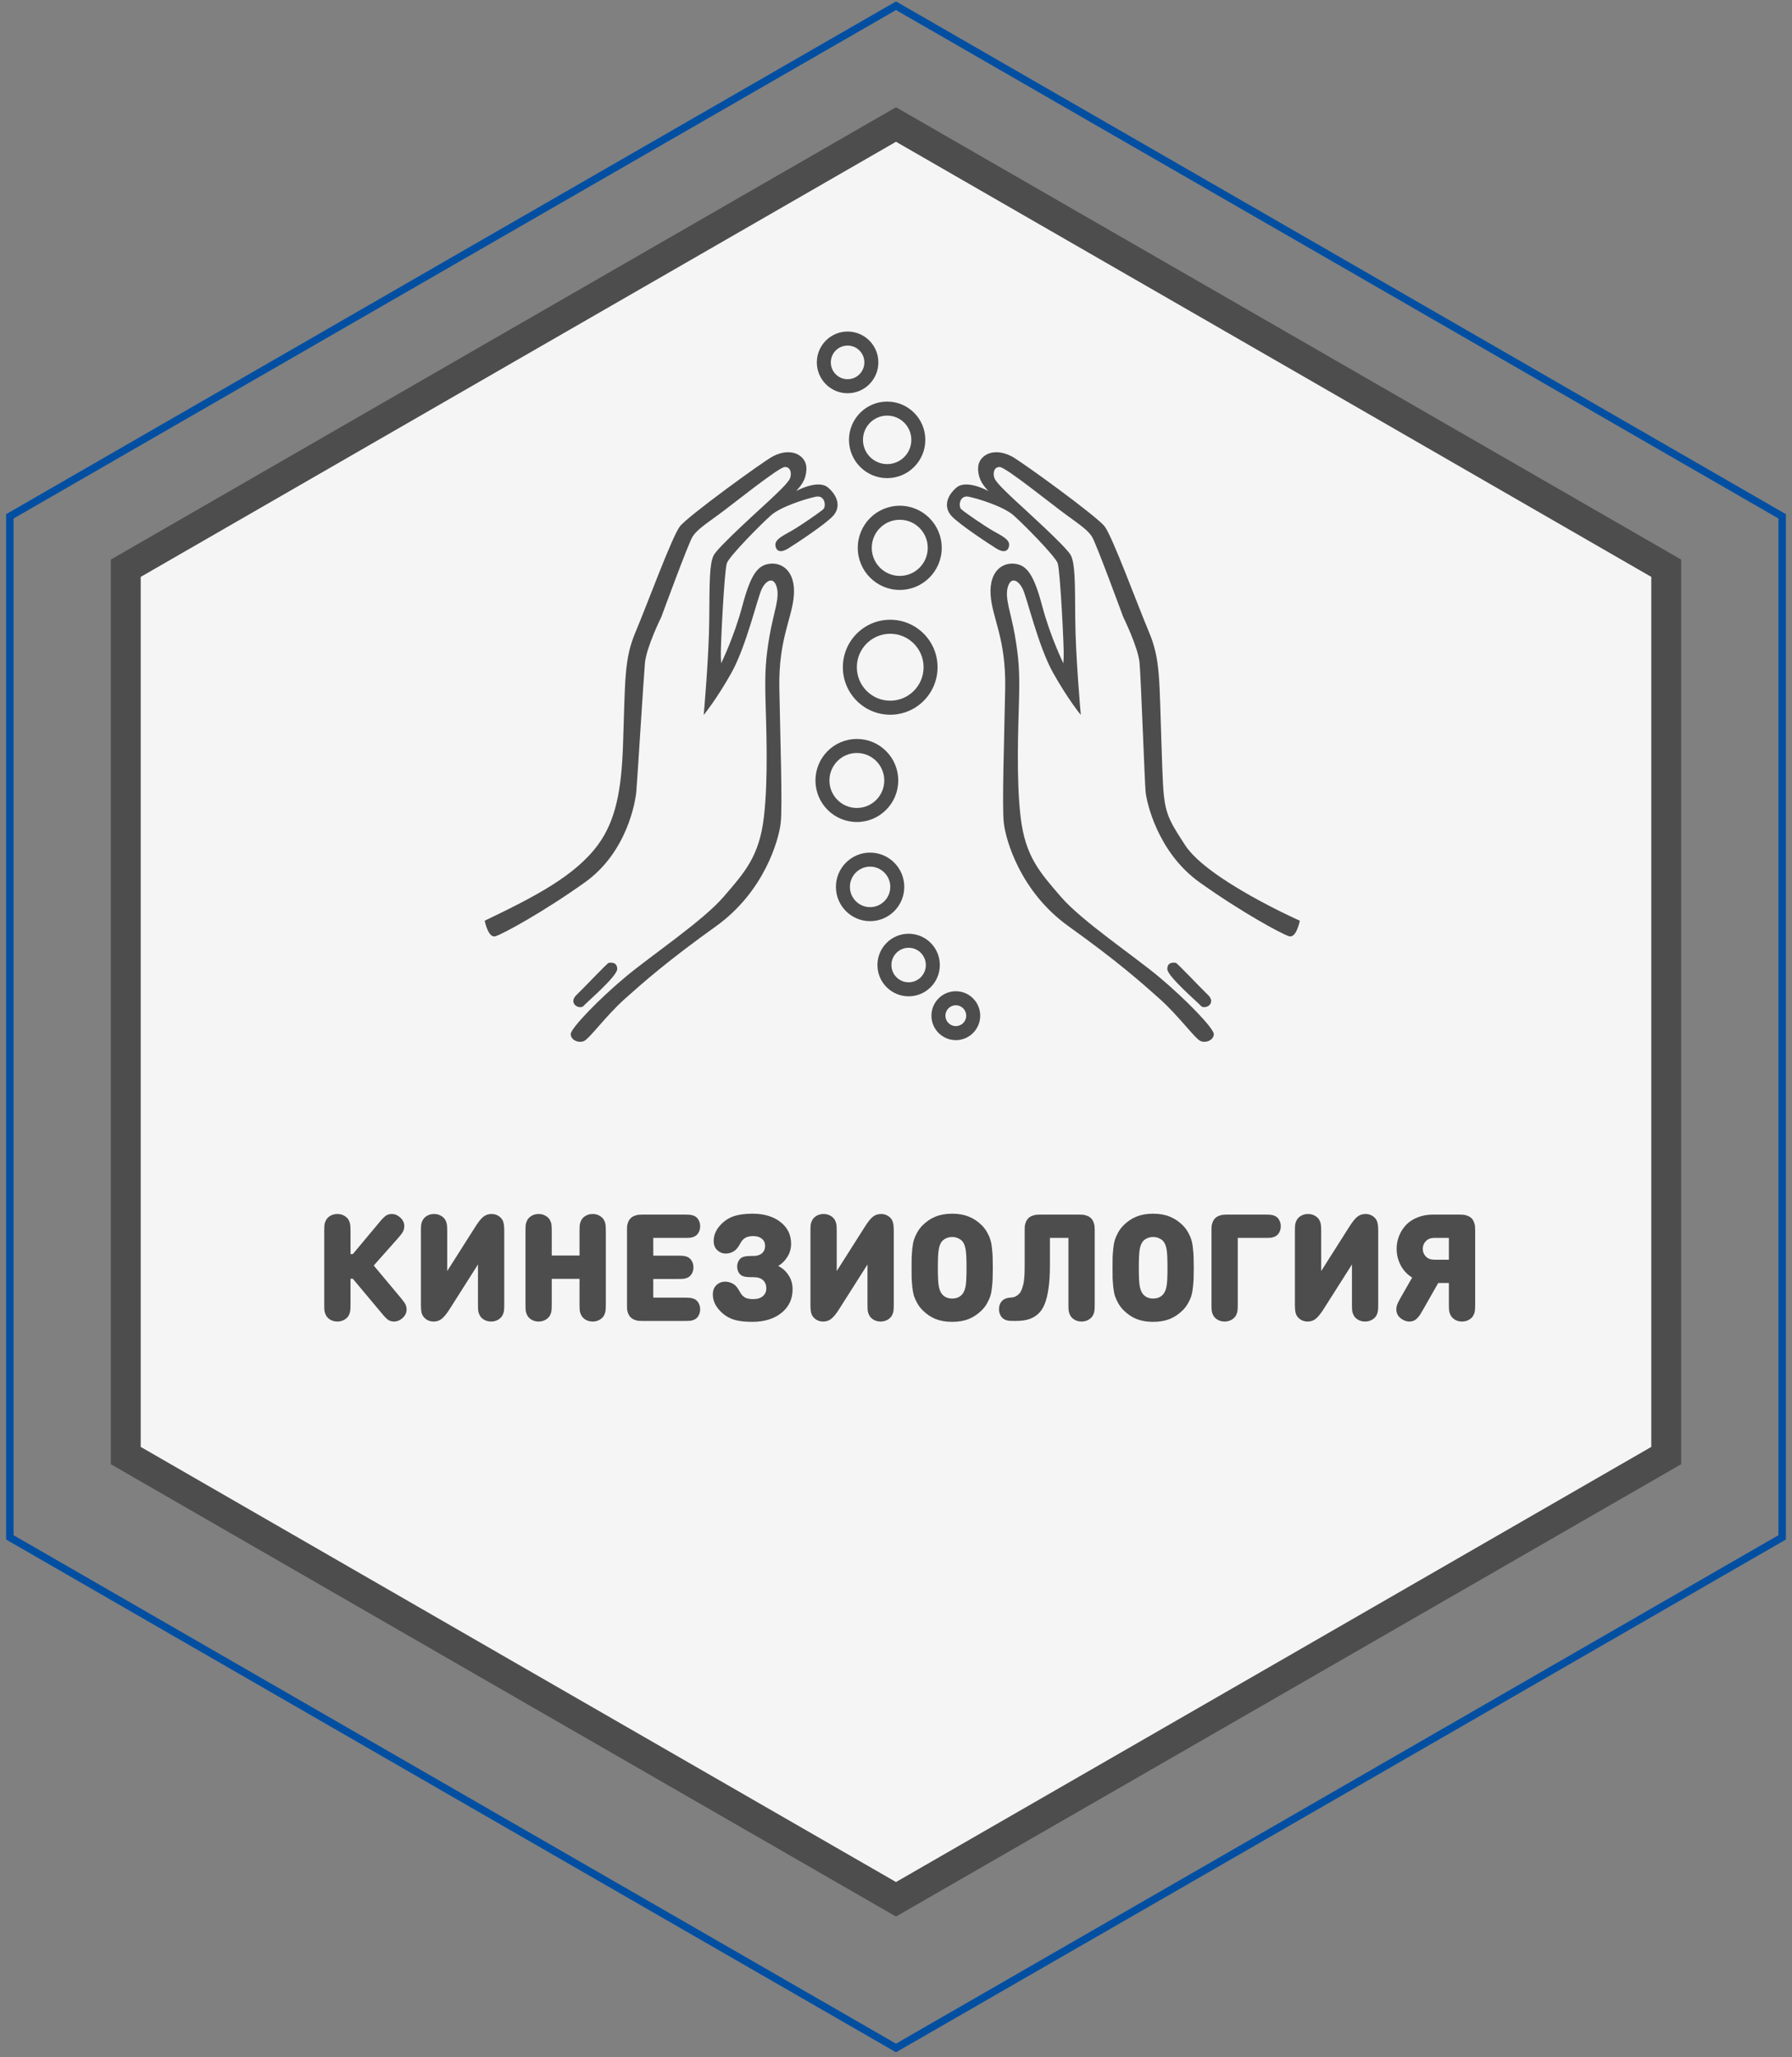<svg width="264" height="303" viewBox="0 0 264 303" fill="none" xmlns="http://www.w3.org/2000/svg">
<rect x="0" y="0" width="264" height="303" fill="#808080" stroke="none"/>
<path d="M75.26 51.007L75.261 51.006L132 18.338L188.739 51.006L188.74 51.006L245.475 83.696L245.475 149.026L245.475 214.38L188.74 247.07L188.739 247.07L132 279.738L75.261 247.07L75.26 247.07L18.525 214.38L18.525 149.026L18.525 83.696L75.26 51.007Z" fill="#F5F5F5" stroke="#4D4D4D" stroke-width="4.406"/>
<path d="M47.767 192.048L47.767 181.4C47.767 180.923 47.778 180.586 47.8 180.388C47.829 180.182 47.899 179.97 48.009 179.75C48.148 179.471 48.368 179.244 48.669 179.068C48.977 178.892 49.322 178.804 49.703 178.804C50.084 178.804 50.425 178.892 50.726 179.068C51.034 179.244 51.258 179.471 51.397 179.75C51.507 179.97 51.573 180.182 51.595 180.388C51.624 180.586 51.639 180.923 51.639 181.4L51.639 184.711H51.98L55.929 179.981C56.288 179.541 56.589 179.236 56.831 179.068C57.08 178.892 57.377 178.804 57.722 178.804C58.14 178.804 58.529 178.954 58.888 179.255C59.335 179.629 59.559 180.065 59.559 180.564C59.559 180.857 59.5 181.125 59.383 181.367C59.266 181.601 59.038 181.909 58.701 182.291L55.06 186.394L59.042 191.157C59.379 191.553 59.607 191.868 59.724 192.103C59.841 192.337 59.9 192.598 59.9 192.884C59.9 193.382 59.676 193.819 59.229 194.193C58.87 194.493 58.481 194.644 58.063 194.644C57.718 194.644 57.421 194.559 57.172 194.391C56.93 194.215 56.629 193.907 56.27 193.467L51.98 188.341H51.639L51.639 192.048C51.639 192.524 51.624 192.865 51.595 193.071C51.573 193.269 51.507 193.478 51.397 193.698C51.258 193.976 51.034 194.204 50.726 194.38C50.425 194.556 50.084 194.644 49.703 194.644C49.322 194.644 48.977 194.556 48.669 194.38C48.368 194.204 48.148 193.976 48.009 193.698C47.899 193.478 47.829 193.269 47.8 193.071C47.778 192.865 47.767 192.524 47.767 192.048ZM74.287 192.048C74.287 192.524 74.273 192.865 74.243 193.071C74.221 193.269 74.155 193.478 74.045 193.698C73.906 193.976 73.682 194.204 73.374 194.38C73.074 194.556 72.733 194.644 72.351 194.644C71.97 194.644 71.625 194.556 71.317 194.38C71.017 194.204 70.797 193.976 70.657 193.698C70.547 193.478 70.478 193.269 70.448 193.071C70.426 192.865 70.415 192.524 70.415 192.048L70.415 186.24L66.202 192.873C65.784 193.525 65.407 193.984 65.069 194.248C64.739 194.512 64.347 194.644 63.892 194.644C63.35 194.644 62.895 194.46 62.528 194.094C62.323 193.888 62.184 193.639 62.11 193.346C62.044 193.052 62.011 192.689 62.011 192.257L62.011 181.4C62.011 180.923 62.022 180.586 62.044 180.388C62.074 180.182 62.143 179.97 62.253 179.75C62.393 179.471 62.613 179.244 62.913 179.068C63.221 178.892 63.566 178.804 63.947 178.804C64.329 178.804 64.67 178.892 64.97 179.068C65.278 179.244 65.502 179.471 65.641 179.75C65.751 179.97 65.817 180.182 65.839 180.388C65.869 180.586 65.883 180.923 65.883 181.4L65.883 187.208L70.096 180.575C70.514 179.922 70.888 179.464 71.218 179.2C71.556 178.936 71.952 178.804 72.406 178.804C72.949 178.804 73.404 178.987 73.77 179.354C73.976 179.559 74.111 179.808 74.177 180.102C74.251 180.395 74.287 180.758 74.287 181.191L74.287 192.048ZM89.251 192.048C89.251 192.524 89.237 192.865 89.207 193.071C89.186 193.269 89.12 193.478 89.01 193.698C88.87 193.976 88.647 194.204 88.338 194.38C88.038 194.556 87.697 194.644 87.316 194.644C86.934 194.644 86.59 194.556 86.281 194.38C85.981 194.204 85.761 193.976 85.621 193.698C85.511 193.478 85.442 193.269 85.412 193.071C85.391 192.865 85.379 192.524 85.379 192.048L85.379 188.352H81.287L81.287 192.048C81.287 192.524 81.273 192.865 81.243 193.071C81.222 193.269 81.156 193.478 81.046 193.698C80.906 193.976 80.683 194.204 80.374 194.38C80.074 194.556 79.733 194.644 79.352 194.644C78.97 194.644 78.626 194.556 78.317 194.38C78.017 194.204 77.797 193.976 77.657 193.698C77.547 193.478 77.478 193.269 77.448 193.071C77.427 192.865 77.415 192.524 77.415 192.048L77.415 181.4C77.415 180.923 77.427 180.586 77.448 180.388C77.478 180.182 77.547 179.97 77.657 179.75C77.797 179.471 78.017 179.244 78.317 179.068C78.626 178.892 78.97 178.804 79.352 178.804C79.733 178.804 80.074 178.892 80.374 179.068C80.683 179.244 80.906 179.471 81.046 179.75C81.156 179.97 81.222 180.182 81.243 180.388C81.273 180.586 81.287 180.923 81.287 181.4L81.287 184.92H85.379L85.379 181.4C85.379 180.923 85.391 180.586 85.412 180.388C85.442 180.182 85.511 179.97 85.621 179.75C85.761 179.471 85.981 179.244 86.281 179.068C86.59 178.892 86.934 178.804 87.316 178.804C87.697 178.804 88.038 178.892 88.338 179.068C88.647 179.244 88.87 179.471 89.01 179.75C89.12 179.97 89.186 180.182 89.207 180.388C89.237 180.586 89.251 180.923 89.251 181.4L89.251 192.048ZM100.839 194.556H94.734C94.47 194.556 94.261 194.552 94.107 194.545C93.953 194.53 93.755 194.482 93.513 194.402C93.278 194.314 93.076 194.185 92.908 194.017C92.739 193.848 92.611 193.646 92.523 193.412C92.442 193.17 92.394 192.972 92.38 192.818C92.372 192.664 92.369 192.455 92.369 192.191L92.369 181.257C92.369 180.993 92.372 180.784 92.38 180.63C92.394 180.476 92.442 180.281 92.523 180.047C92.611 179.805 92.739 179.599 92.908 179.431C93.076 179.262 93.278 179.137 93.513 179.057C93.755 178.969 93.953 178.921 94.107 178.914C94.261 178.899 94.47 178.892 94.734 178.892H100.839C101.257 178.892 101.561 178.906 101.752 178.936C101.942 178.958 102.129 179.013 102.313 179.101C102.562 179.218 102.764 179.416 102.918 179.695C103.072 179.966 103.149 180.27 103.149 180.608C103.149 180.945 103.072 181.253 102.918 181.532C102.764 181.803 102.562 181.997 102.313 182.115C102.129 182.203 101.942 182.261 101.752 182.291C101.561 182.313 101.257 182.324 100.839 182.324H96.241L96.241 184.942H99.849C100.267 184.942 100.571 184.956 100.762 184.986C100.952 185.008 101.139 185.063 101.323 185.151C101.572 185.268 101.774 185.466 101.928 185.745C102.082 186.016 102.159 186.32 102.159 186.658C102.159 186.995 102.082 187.303 101.928 187.582C101.774 187.853 101.572 188.047 101.323 188.165C101.139 188.253 100.952 188.311 100.762 188.341C100.571 188.363 100.267 188.374 99.849 188.374H96.241L96.241 191.124H100.839C101.257 191.124 101.561 191.138 101.752 191.168C101.942 191.19 102.129 191.245 102.313 191.333C102.562 191.45 102.764 191.648 102.918 191.927C103.072 192.198 103.149 192.502 103.149 192.84C103.149 193.177 103.072 193.485 102.918 193.764C102.764 194.035 102.562 194.229 102.313 194.347C102.129 194.435 101.942 194.493 101.752 194.523C101.561 194.545 101.257 194.556 100.839 194.556ZM105.138 182.764C105.138 181.774 105.604 180.864 106.535 180.036C107.078 179.559 107.69 179.229 108.372 179.046C109.062 178.855 109.894 178.76 110.869 178.76C112.556 178.76 113.924 179.167 114.972 179.981C116.021 180.787 116.545 181.862 116.545 183.204C116.545 183.886 116.369 184.513 116.017 185.085C115.673 185.657 115.218 186.115 114.653 186.46C115.291 186.782 115.801 187.244 116.182 187.846C116.571 188.44 116.765 189.122 116.765 189.892C116.765 191.336 116.215 192.499 115.115 193.379C114.023 194.251 112.593 194.688 110.825 194.688C109.813 194.688 108.963 194.596 108.273 194.413C107.584 194.222 106.968 193.888 106.425 193.412C105.487 192.576 105.017 191.666 105.017 190.684C105.017 190.075 105.193 189.606 105.545 189.276C105.905 188.938 106.334 188.77 106.832 188.77C107.302 188.77 107.738 188.905 108.141 189.177C108.427 189.375 108.713 189.741 108.999 190.277C109.205 190.658 109.454 190.933 109.747 191.102C110.041 191.263 110.44 191.344 110.946 191.344C111.57 191.344 112.05 191.197 112.387 190.904C112.725 190.61 112.893 190.229 112.893 189.76C112.893 189.254 112.736 188.854 112.42 188.561C112.112 188.26 111.639 188.11 111.001 188.11H110.715C110.07 188.11 109.619 188.047 109.362 187.923C109.135 187.813 108.952 187.637 108.812 187.395C108.673 187.145 108.603 186.863 108.603 186.548C108.603 186.232 108.673 185.954 108.812 185.712C108.952 185.462 109.135 185.283 109.362 185.173C109.619 185.048 110.07 184.986 110.715 184.986H111.001C111.529 184.986 111.947 184.854 112.255 184.59C112.563 184.318 112.717 183.952 112.717 183.49C112.717 183.057 112.56 182.712 112.244 182.456C111.929 182.192 111.507 182.06 110.979 182.06C110.488 182.06 110.096 182.144 109.802 182.313C109.516 182.474 109.271 182.745 109.065 183.127C108.779 183.662 108.493 184.029 108.207 184.227C107.804 184.498 107.379 184.634 106.931 184.634C106.447 184.634 106.026 184.465 105.666 184.128C105.314 183.798 105.138 183.343 105.138 182.764ZM131.672 192.048C131.672 192.524 131.657 192.865 131.628 193.071C131.606 193.269 131.54 193.478 131.43 193.698C131.291 193.976 131.067 194.204 130.759 194.38C130.458 194.556 130.117 194.644 129.736 194.644C129.355 194.644 129.01 194.556 128.702 194.38C128.401 194.204 128.181 193.976 128.042 193.698C127.932 193.478 127.862 193.269 127.833 193.071C127.811 192.865 127.8 192.524 127.8 192.048L127.8 186.24L123.587 192.873C123.169 193.525 122.791 193.984 122.454 194.248C122.124 194.512 121.732 194.644 121.277 194.644C120.734 194.644 120.28 194.46 119.913 194.094C119.708 193.888 119.568 193.639 119.495 193.346C119.429 193.052 119.396 192.689 119.396 192.257L119.396 181.4C119.396 180.923 119.407 180.586 119.429 180.388C119.458 180.182 119.528 179.97 119.638 179.75C119.777 179.471 119.997 179.244 120.298 179.068C120.606 178.892 120.951 178.804 121.332 178.804C121.713 178.804 122.054 178.892 122.355 179.068C122.663 179.244 122.887 179.471 123.026 179.75C123.136 179.97 123.202 180.182 123.224 180.388C123.253 180.586 123.268 180.923 123.268 181.4L123.268 187.208L127.481 180.575C127.899 179.922 128.273 179.464 128.603 179.2C128.94 178.936 129.336 178.804 129.791 178.804C130.334 178.804 130.788 178.987 131.155 179.354C131.36 179.559 131.496 179.808 131.562 180.102C131.635 180.395 131.672 180.758 131.672 181.191L131.672 192.048ZM144.645 192.972C144.066 193.551 143.424 193.984 142.72 194.27C142.024 194.548 141.21 194.688 140.278 194.688C139.347 194.688 138.529 194.548 137.825 194.27C137.129 193.984 136.491 193.551 135.911 192.972C135.603 192.664 135.343 192.319 135.13 191.938C134.918 191.556 134.756 191.201 134.646 190.871C134.544 190.533 134.463 190.104 134.404 189.584C134.353 189.056 134.32 188.616 134.305 188.264C134.298 187.904 134.294 187.391 134.294 186.724C134.294 186.056 134.298 185.547 134.305 185.195C134.32 184.835 134.353 184.395 134.404 183.875C134.463 183.347 134.544 182.918 134.646 182.588C134.756 182.25 134.918 181.891 135.13 181.51C135.343 181.128 135.603 180.784 135.911 180.476C136.491 179.896 137.129 179.467 137.825 179.189C138.529 178.903 139.347 178.76 140.278 178.76C141.21 178.76 142.024 178.903 142.72 179.189C143.424 179.467 144.066 179.896 144.645 180.476C144.953 180.784 145.214 181.128 145.426 181.51C145.639 181.891 145.797 182.25 145.899 182.588C146.009 182.918 146.09 183.347 146.141 183.875C146.2 184.395 146.233 184.835 146.24 185.195C146.255 185.547 146.262 186.056 146.262 186.724C146.262 187.391 146.255 187.904 146.24 188.264C146.233 188.616 146.2 189.056 146.141 189.584C146.09 190.104 146.009 190.533 145.899 190.871C145.797 191.201 145.639 191.556 145.426 191.938C145.214 192.319 144.953 192.664 144.645 192.972ZM141.818 190.552C142.024 190.28 142.17 189.903 142.258 189.419C142.346 188.935 142.39 188.036 142.39 186.724C142.39 185.411 142.346 184.509 142.258 184.018C142.17 183.519 142.024 183.138 141.818 182.874C141.664 182.676 141.452 182.514 141.18 182.39C140.916 182.258 140.616 182.192 140.278 182.192C139.941 182.192 139.637 182.258 139.365 182.39C139.101 182.514 138.892 182.676 138.738 182.874C138.533 183.138 138.386 183.519 138.298 184.018C138.21 184.509 138.166 185.411 138.166 186.724C138.166 188.036 138.21 188.935 138.298 189.419C138.386 189.903 138.533 190.28 138.738 190.552C139.098 191.021 139.611 191.256 140.278 191.256C140.946 191.256 141.459 191.021 141.818 190.552ZM157.403 192.048L157.403 182.324H154.675L154.675 186.416C154.675 187.721 154.605 188.843 154.466 189.782C154.334 190.72 154.139 191.498 153.883 192.114C153.633 192.73 153.296 193.217 152.871 193.577C152.453 193.936 151.987 194.189 151.474 194.336C150.96 194.482 150.348 194.556 149.637 194.556C149.145 194.556 148.797 194.545 148.592 194.523C148.386 194.493 148.192 194.435 148.009 194.347C147.767 194.229 147.565 194.031 147.404 193.753C147.25 193.474 147.173 193.166 147.173 192.829C147.173 192.315 147.334 191.897 147.657 191.575C147.943 191.289 148.364 191.135 148.922 191.113C149.2 191.098 149.446 191.036 149.659 190.926C149.871 190.808 150.047 190.669 150.187 190.508C150.333 190.339 150.454 190.115 150.55 189.837C150.652 189.558 150.729 189.298 150.781 189.056C150.832 188.814 150.872 188.502 150.902 188.121C150.931 187.739 150.946 187.417 150.946 187.153C150.953 186.889 150.957 186.548 150.957 186.13L150.957 181.257C150.957 180.993 150.96 180.784 150.968 180.63C150.982 180.476 151.03 180.281 151.111 180.047C151.199 179.805 151.327 179.599 151.496 179.431C151.664 179.262 151.866 179.137 152.101 179.057C152.343 178.969 152.541 178.921 152.695 178.914C152.849 178.899 153.058 178.892 153.322 178.892H158.91C159.174 178.892 159.383 178.899 159.537 178.914C159.691 178.921 159.885 178.969 160.12 179.057C160.362 179.137 160.567 179.262 160.736 179.431C160.904 179.599 161.029 179.805 161.11 180.047C161.198 180.281 161.245 180.476 161.253 180.63C161.267 180.784 161.275 180.993 161.275 181.257L161.275 192.048C161.275 192.524 161.26 192.865 161.231 193.071C161.209 193.269 161.143 193.478 161.033 193.698C160.893 193.976 160.67 194.204 160.362 194.38C160.061 194.556 159.72 194.644 159.339 194.644C158.957 194.644 158.613 194.556 158.305 194.38C158.004 194.204 157.784 193.976 157.645 193.698C157.535 193.478 157.465 193.269 157.436 193.071C157.414 192.865 157.403 192.524 157.403 192.048ZM174.251 192.972C173.671 193.551 173.03 193.984 172.326 194.27C171.629 194.548 170.815 194.688 169.884 194.688C168.952 194.688 168.135 194.548 167.431 194.27C166.734 193.984 166.096 193.551 165.517 192.972C165.209 192.664 164.948 192.319 164.736 191.938C164.523 191.556 164.362 191.201 164.252 190.871C164.149 190.533 164.068 190.104 164.01 189.584C163.958 189.056 163.925 188.616 163.911 188.264C163.903 187.904 163.9 187.391 163.9 186.724C163.9 186.056 163.903 185.547 163.911 185.195C163.925 184.835 163.958 184.395 164.01 183.875C164.068 183.347 164.149 182.918 164.252 182.588C164.362 182.25 164.523 181.891 164.736 181.51C164.948 181.128 165.209 180.784 165.517 180.476C166.096 179.896 166.734 179.467 167.431 179.189C168.135 178.903 168.952 178.76 169.884 178.76C170.815 178.76 171.629 178.903 172.326 179.189C173.03 179.467 173.671 179.896 174.251 180.476C174.559 180.784 174.819 181.128 175.032 181.51C175.244 181.891 175.402 182.25 175.505 182.588C175.615 182.918 175.695 183.347 175.747 183.875C175.805 184.395 175.838 184.835 175.846 185.195C175.86 185.547 175.868 186.056 175.868 186.724C175.868 187.391 175.86 187.904 175.846 188.264C175.838 188.616 175.805 189.056 175.747 189.584C175.695 190.104 175.615 190.533 175.505 190.871C175.402 191.201 175.244 191.556 175.032 191.938C174.819 192.319 174.559 192.664 174.251 192.972ZM171.424 190.552C171.629 190.28 171.776 189.903 171.864 189.419C171.952 188.935 171.996 188.036 171.996 186.724C171.996 185.411 171.952 184.509 171.864 184.018C171.776 183.519 171.629 183.138 171.424 182.874C171.27 182.676 171.057 182.514 170.786 182.39C170.522 182.258 170.221 182.192 169.884 182.192C169.546 182.192 169.242 182.258 168.971 182.39C168.707 182.514 168.498 182.676 168.344 182.874C168.138 183.138 167.992 183.519 167.904 184.018C167.816 184.509 167.772 185.411 167.772 186.724C167.772 188.036 167.816 188.935 167.904 189.419C167.992 189.903 168.138 190.28 168.344 190.552C168.703 191.021 169.216 191.256 169.884 191.256C170.551 191.256 171.064 191.021 171.424 190.552ZM178.478 192.048L178.478 181.257C178.478 180.993 178.482 180.784 178.489 180.63C178.504 180.476 178.551 180.281 178.632 180.047C178.72 179.805 178.848 179.599 179.017 179.431C179.186 179.262 179.387 179.137 179.622 179.057C179.864 178.969 180.062 178.921 180.216 178.914C180.37 178.899 180.579 178.892 180.843 178.892H186.376C186.794 178.892 187.098 178.906 187.289 178.936C187.48 178.958 187.667 179.013 187.85 179.101C188.099 179.218 188.301 179.416 188.455 179.695C188.609 179.966 188.686 180.27 188.686 180.608C188.686 180.945 188.609 181.253 188.455 181.532C188.301 181.803 188.099 181.997 187.85 182.115C187.667 182.203 187.48 182.261 187.289 182.291C187.098 182.313 186.794 182.324 186.376 182.324H182.35L182.35 192.048C182.35 192.524 182.335 192.865 182.306 193.071C182.284 193.269 182.218 193.478 182.108 193.698C181.969 193.976 181.745 194.204 181.437 194.38C181.136 194.556 180.795 194.644 180.414 194.644C180.033 194.644 179.688 194.556 179.38 194.38C179.079 194.204 178.859 193.976 178.72 193.698C178.61 193.478 178.54 193.269 178.511 193.071C178.489 192.865 178.478 192.524 178.478 192.048ZM203.043 192.048C203.043 192.524 203.028 192.865 202.999 193.071C202.977 193.269 202.911 193.478 202.801 193.698C202.662 193.976 202.438 194.204 202.13 194.38C201.829 194.556 201.488 194.644 201.107 194.644C200.726 194.644 200.381 194.556 200.073 194.38C199.772 194.204 199.552 193.976 199.413 193.698C199.303 193.478 199.233 193.269 199.204 193.071C199.182 192.865 199.171 192.524 199.171 192.048L199.171 186.24L194.958 192.873C194.54 193.525 194.162 193.984 193.825 194.248C193.495 194.512 193.103 194.644 192.648 194.644C192.105 194.644 191.651 194.46 191.284 194.094C191.079 193.888 190.939 193.639 190.866 193.346C190.8 193.052 190.767 192.689 190.767 192.257L190.767 181.4C190.767 180.923 190.778 180.586 190.8 180.388C190.829 180.182 190.899 179.97 191.009 179.75C191.148 179.471 191.368 179.244 191.669 179.068C191.977 178.892 192.322 178.804 192.703 178.804C193.084 178.804 193.425 178.892 193.726 179.068C194.034 179.244 194.258 179.471 194.397 179.75C194.507 179.97 194.573 180.182 194.595 180.388C194.624 180.586 194.639 180.923 194.639 181.4L194.639 187.208L198.852 180.575C199.27 179.922 199.644 179.464 199.974 179.2C200.311 178.936 200.707 178.804 201.162 178.804C201.705 178.804 202.159 178.987 202.526 179.354C202.731 179.559 202.867 179.808 202.933 180.102C203.006 180.395 203.043 180.758 203.043 181.191L203.043 192.048ZM213.453 192.048L213.453 188.968H211.88L209.526 193.104C209.387 193.346 209.27 193.54 209.174 193.687C209.079 193.826 208.951 193.98 208.789 194.149C208.635 194.317 208.459 194.442 208.261 194.523C208.071 194.603 207.858 194.644 207.623 194.644C207.301 194.644 206.978 194.552 206.655 194.369C206.025 194.009 205.709 193.5 205.709 192.84C205.709 192.605 205.75 192.378 205.83 192.158C205.911 191.938 206.061 191.633 206.281 191.245L208.041 188.165C207.308 187.71 206.743 187.105 206.347 186.35C205.951 185.594 205.753 184.788 205.753 183.93C205.753 183.277 205.871 182.654 206.105 182.06C206.34 181.458 206.674 180.923 207.106 180.454C207.546 179.977 208.111 179.599 208.8 179.321C209.49 179.035 210.256 178.892 211.099 178.892H214.96C215.224 178.892 215.433 178.899 215.587 178.914C215.741 178.921 215.936 178.969 216.17 179.057C216.412 179.137 216.618 179.262 216.786 179.431C216.955 179.599 217.08 179.805 217.16 180.047C217.248 180.281 217.296 180.476 217.303 180.63C217.318 180.784 217.325 180.993 217.325 181.257L217.325 192.048C217.325 192.524 217.311 192.865 217.281 193.071C217.259 193.269 217.193 193.478 217.083 193.698C216.944 193.976 216.72 194.204 216.412 194.38C216.112 194.556 215.771 194.644 215.389 194.644C215.008 194.644 214.663 194.556 214.355 194.38C214.055 194.204 213.835 193.976 213.695 193.698C213.585 193.478 213.516 193.269 213.486 193.071C213.464 192.865 213.453 192.524 213.453 192.048ZM213.453 185.536L213.453 182.324H211.275C210.769 182.324 210.362 182.485 210.054 182.808C209.754 183.123 209.603 183.497 209.603 183.93C209.603 184.362 209.754 184.74 210.054 185.063C210.362 185.378 210.769 185.536 211.275 185.536H213.453Z" fill="#4D4D4D"/>
<g clip-path="url(#clip0_244_41)">
<path fill-rule="evenodd" clip-rule="evenodd" d="M124.869 48.831C127.372 48.831 129.401 50.866 129.401 53.375C129.401 55.884 127.372 57.919 124.869 57.919C122.366 57.919 120.338 55.884 120.338 53.375C120.338 50.866 122.366 48.831 124.869 48.831ZM124.869 50.897C126.234 50.897 127.34 52.006 127.34 53.375C127.34 54.743 126.234 55.853 124.869 55.853C123.504 55.853 122.398 54.743 122.398 53.375C122.398 52.006 123.504 50.897 124.869 50.897Z" fill="#4D4D4D"/>
<path fill-rule="evenodd" clip-rule="evenodd" d="M130.697 59.148C133.802 59.148 136.319 61.672 136.319 64.785C136.319 67.898 133.802 70.422 130.697 70.422C127.592 70.422 125.074 67.898 125.074 64.785C125.074 61.672 127.592 59.148 130.697 59.148ZM130.697 61.214C132.664 61.214 134.258 62.813 134.258 64.785C134.258 66.757 132.664 68.356 130.697 68.356C128.73 68.356 127.135 66.757 127.135 64.785C127.135 62.813 128.73 61.214 130.697 61.214Z" fill="#4D4D4D"/>
<path fill-rule="evenodd" clip-rule="evenodd" d="M132.553 74.487C135.969 74.487 138.738 77.263 138.738 80.688C138.738 84.112 135.969 86.889 132.553 86.889C129.138 86.889 126.369 84.112 126.369 80.688C126.369 77.263 129.138 74.487 132.553 74.487ZM132.553 76.553C134.831 76.553 136.677 78.404 136.677 80.688C136.677 82.972 134.831 84.823 132.553 84.823C130.276 84.823 128.429 82.972 128.429 80.688C128.429 78.404 130.276 76.553 132.553 76.553Z" fill="#4D4D4D"/>
<path fill-rule="evenodd" clip-rule="evenodd" d="M131.147 91.279C135 91.279 138.124 94.411 138.124 98.274C138.124 102.137 135 105.269 131.147 105.269C127.294 105.269 124.171 102.137 124.171 98.274C124.171 94.411 127.294 91.279 131.147 91.279ZM131.147 93.345C133.863 93.345 136.064 95.552 136.064 98.274C136.064 100.996 133.862 103.203 131.147 103.203C128.432 103.203 126.231 100.996 126.231 98.274C126.231 95.552 128.432 93.345 131.147 93.345Z" fill="#4D4D4D"/>
<path fill-rule="evenodd" clip-rule="evenodd" d="M126.232 108.838C129.601 108.838 132.332 111.576 132.332 114.953C132.332 118.331 129.601 121.069 126.232 121.069C122.864 121.069 120.133 118.331 120.133 114.953C120.133 111.576 122.864 108.838 126.232 108.838ZM126.232 110.904C128.463 110.904 130.271 112.717 130.271 114.953C130.271 117.19 128.463 119.003 126.232 119.003C124.002 119.003 122.194 117.19 122.194 114.953C122.194 112.717 124.002 110.904 126.232 110.904Z" fill="#4D4D4D"/>
<path fill-rule="evenodd" clip-rule="evenodd" d="M128.183 125.578C130.964 125.578 133.218 127.838 133.218 130.626C133.218 133.413 130.964 135.673 128.183 135.673C125.403 135.673 123.149 133.413 123.149 130.626C123.149 127.838 125.403 125.578 128.183 125.578ZM128.183 127.644C129.826 127.644 131.157 128.979 131.157 130.626C131.157 132.272 129.826 133.607 128.183 133.607C126.541 133.607 125.209 132.272 125.209 130.626C125.209 128.979 126.541 127.644 128.183 127.644Z" fill="#4D4D4D"/>
<path fill-rule="evenodd" clip-rule="evenodd" d="M133.861 137.527C136.399 137.527 138.457 139.59 138.457 142.135C138.457 144.68 136.399 146.743 133.861 146.743C131.323 146.743 129.265 144.679 129.265 142.135C129.265 139.59 131.323 137.527 133.861 137.527ZM133.861 139.593C135.261 139.593 136.396 140.731 136.396 142.135C136.396 143.539 135.261 144.677 133.861 144.677C132.461 144.677 131.326 143.539 131.326 142.135C131.326 140.731 132.461 139.593 133.861 139.593Z" fill="#4D4D4D"/>
<path fill-rule="evenodd" clip-rule="evenodd" d="M140.813 145.994C142.797 145.994 144.406 147.606 144.406 149.596C144.406 151.585 142.797 153.198 140.813 153.198C138.829 153.198 137.22 151.585 137.22 149.596C137.22 147.606 138.829 145.994 140.813 145.994ZM140.813 148.06C141.659 148.06 142.345 148.747 142.345 149.596C142.345 150.444 141.659 151.132 140.813 151.132C139.967 151.132 139.281 150.444 139.281 149.596C139.281 148.747 139.967 148.06 140.813 148.06Z" fill="#4D4D4D"/>
<path fill-rule="evenodd" clip-rule="evenodd" d="M71.407 135.606C78.725 132.097 84.716 129.023 88.096 124.424C90.755 120.806 91.554 116.242 91.782 109.779C92.123 100.145 91.919 97.138 93.622 93.107C95.326 89.076 99.005 79.031 100.164 77.528C101.322 76.025 112.43 67.963 113.862 67.211C115.293 66.459 116.894 66.357 117.95 67.211C119.006 68.065 118.904 69.295 118.598 70.32C118.291 71.345 117.269 72.335 117.269 72.335C117.269 72.335 120.506 70.525 122.005 71.823C123.504 73.121 123.845 74.727 122.755 75.957C121.664 77.186 117.132 80.159 116.076 80.808C115.02 81.457 114.337 81.218 114.235 80.33C114.133 79.442 115.36 78.895 116.62 78.177C117.881 77.46 120.845 75.41 121.288 75C121.731 74.59 121.561 72.882 120.198 73.156C118.835 73.429 115.053 74.59 113.554 75.923C112.054 77.255 107.454 81.901 107.079 82.96C106.704 84.019 106.125 95.601 106.193 96.66C106.261 97.719 106.227 97.719 106.227 97.719C106.227 97.719 108.136 93.858 109.362 89.246C110.589 84.634 111.611 83.234 113.417 83.028C115.223 82.823 117.165 84.122 116.961 87.572C116.756 91.023 114.677 93.995 114.814 101.374C114.95 108.753 115.291 118.729 115.018 121.189C114.745 123.648 112.633 131.301 105.477 136.426C98.322 141.55 94.846 144.624 92.052 147.118C89.258 149.612 86.839 152.994 86.021 153.336C85.204 153.678 84.079 153.165 84.079 152.311C84.079 151.457 88.168 147.221 92.086 143.941C96.005 140.661 103.467 135.708 106.602 132.086C109.737 128.465 111.849 126.108 112.531 120.403C113.212 114.697 112.872 106.908 112.77 102.945C112.667 98.982 112.804 96.933 113.383 93.585C113.962 90.236 114.882 88.153 114.439 86.513C113.996 84.873 112.872 85.419 112.224 86.752C111.577 88.084 109.941 95.19 107.761 99.085C105.58 102.979 103.672 105.302 103.672 105.302C103.672 105.302 104.455 96.625 104.489 91.125C104.524 85.624 104.523 83.028 105.137 81.798C105.75 80.569 112.189 74.795 113.314 73.736C114.438 72.677 116.108 71.139 116.381 70.456C116.653 69.773 116.517 68.782 115.631 68.782C114.745 68.782 108.032 74.214 105.92 75.751C103.807 77.289 102.647 78.075 102.034 79.032C101.42 79.988 97.434 90.852 97.434 90.852C97.434 90.852 95.219 95.327 95.014 97.651C94.81 99.974 93.878 115.142 93.742 116.611C93.605 118.08 92.39 125.528 86.154 129.969C79.919 134.41 74.092 137.553 73.002 137.895C71.912 138.236 71.407 135.606 71.407 135.606L71.407 135.606ZM84.95 146.526C85.998 145.528 89.428 141.882 89.664 141.823C89.936 141.755 90.959 141.653 90.925 142.746C90.891 143.839 86.223 147.819 85.984 148.143C85.746 148.468 85.03 148.366 84.723 148.033C84.19 147.453 84.581 146.878 84.95 146.526Z" fill="#4D4D4D"/>
<path fill-rule="evenodd" clip-rule="evenodd" d="M191.491 135.606C191.491 135.606 177.922 129.594 174.583 124.469C171.243 119.345 171.456 119.413 171.115 109.779C170.775 100.145 170.979 97.138 169.275 93.107C167.572 89.076 163.892 79.031 162.734 77.528C161.575 76.025 150.467 67.963 149.036 67.211C147.605 66.459 146.004 66.357 144.948 67.211C143.891 68.065 143.993 69.295 144.3 70.32C144.607 71.345 145.629 72.335 145.629 72.335C145.629 72.335 142.392 70.525 140.893 71.823C139.394 73.121 139.053 74.727 140.143 75.957C141.234 77.186 145.765 80.159 146.822 80.808C147.878 81.457 148.561 81.218 148.663 80.33C148.765 79.442 147.538 78.895 146.278 78.177C145.017 77.46 142.052 75.41 141.609 75C141.166 74.59 141.337 72.882 142.7 73.156C144.063 73.429 147.845 74.59 149.344 75.923C150.843 77.255 155.444 81.901 155.819 82.96C156.193 84.019 156.773 95.601 156.704 96.66C156.636 97.719 156.67 97.719 156.67 97.719C156.67 97.719 154.762 93.858 153.536 89.246C152.309 84.634 151.287 83.234 149.481 83.028C147.675 82.823 145.733 84.122 145.937 87.572C146.142 91.023 148.22 93.995 148.084 101.374C147.948 108.753 147.607 118.729 147.88 121.189C148.152 123.648 150.265 131.301 157.42 136.426C164.576 141.55 168.052 144.624 170.846 147.118C173.639 149.612 176.059 152.994 176.877 153.336C177.694 153.678 178.819 153.165 178.819 152.311C178.819 151.457 174.73 147.221 170.811 143.941C166.893 140.661 159.431 135.708 156.296 132.086C153.161 128.465 151.049 126.108 150.367 120.403C149.685 114.697 150.026 106.908 150.128 102.945C150.23 98.982 150.094 96.933 149.515 93.585C148.936 90.236 148.016 88.153 148.459 86.513C148.902 84.873 150.026 85.419 150.674 86.752C151.321 88.084 152.956 95.19 155.137 99.085C157.318 102.979 159.226 105.302 159.226 105.302C159.226 105.302 158.443 96.625 158.408 91.125C158.374 85.624 158.374 83.028 157.761 81.798C157.148 80.569 150.708 74.795 149.584 73.736C148.459 72.677 146.79 71.139 146.517 70.456C146.245 69.773 146.381 68.782 147.267 68.782C148.153 68.782 154.865 74.214 156.978 75.751C159.09 77.289 160.251 78.075 160.864 79.032C161.478 79.988 165.464 90.852 165.464 90.852C165.464 90.852 167.679 95.327 167.884 97.651C168.088 99.974 168.634 115.142 168.77 116.611C168.906 118.08 170.508 125.528 176.743 129.969C182.979 134.41 188.806 137.553 189.896 137.895C190.986 138.236 191.491 135.606 191.491 135.606ZM177.948 146.527C176.9 145.528 173.47 141.882 173.234 141.823C172.961 141.755 171.939 141.653 171.973 142.746C172.007 143.839 176.675 147.819 176.914 148.143C177.152 148.468 177.868 148.366 178.175 148.033C178.708 147.453 178.317 146.878 177.948 146.527Z" fill="#4D4D4D"/>
</g>
<path d="M132.275 1.004L132 0.845L131.725 1.004L66.725 38.433L67 38.91L66.725 38.433L1.725 75.89L1.449 76.049L1.449 76.368L1.449 151.227L1.449 226.113L1.449 226.432L1.725 226.591L66.725 264.048L66.725 264.048L131.725 301.477L132 301.635L132.275 301.477L197.275 264.048L197.275 264.048L262.275 226.59L262.551 226.432L262.551 226.113L262.551 151.227L262.551 76.368L262.551 76.049L262.275 75.89L197.275 38.433L197 38.91L197.275 38.433L132.275 1.004Z" stroke="#024FA2" stroke-width="1.101"/>
<defs>
<clipPath id="clip0_244_41">
<rect width="120.085" height="104.611" fill="white" transform="translate(71.407 48.831)"/>
</clipPath>
</defs>
</svg>
